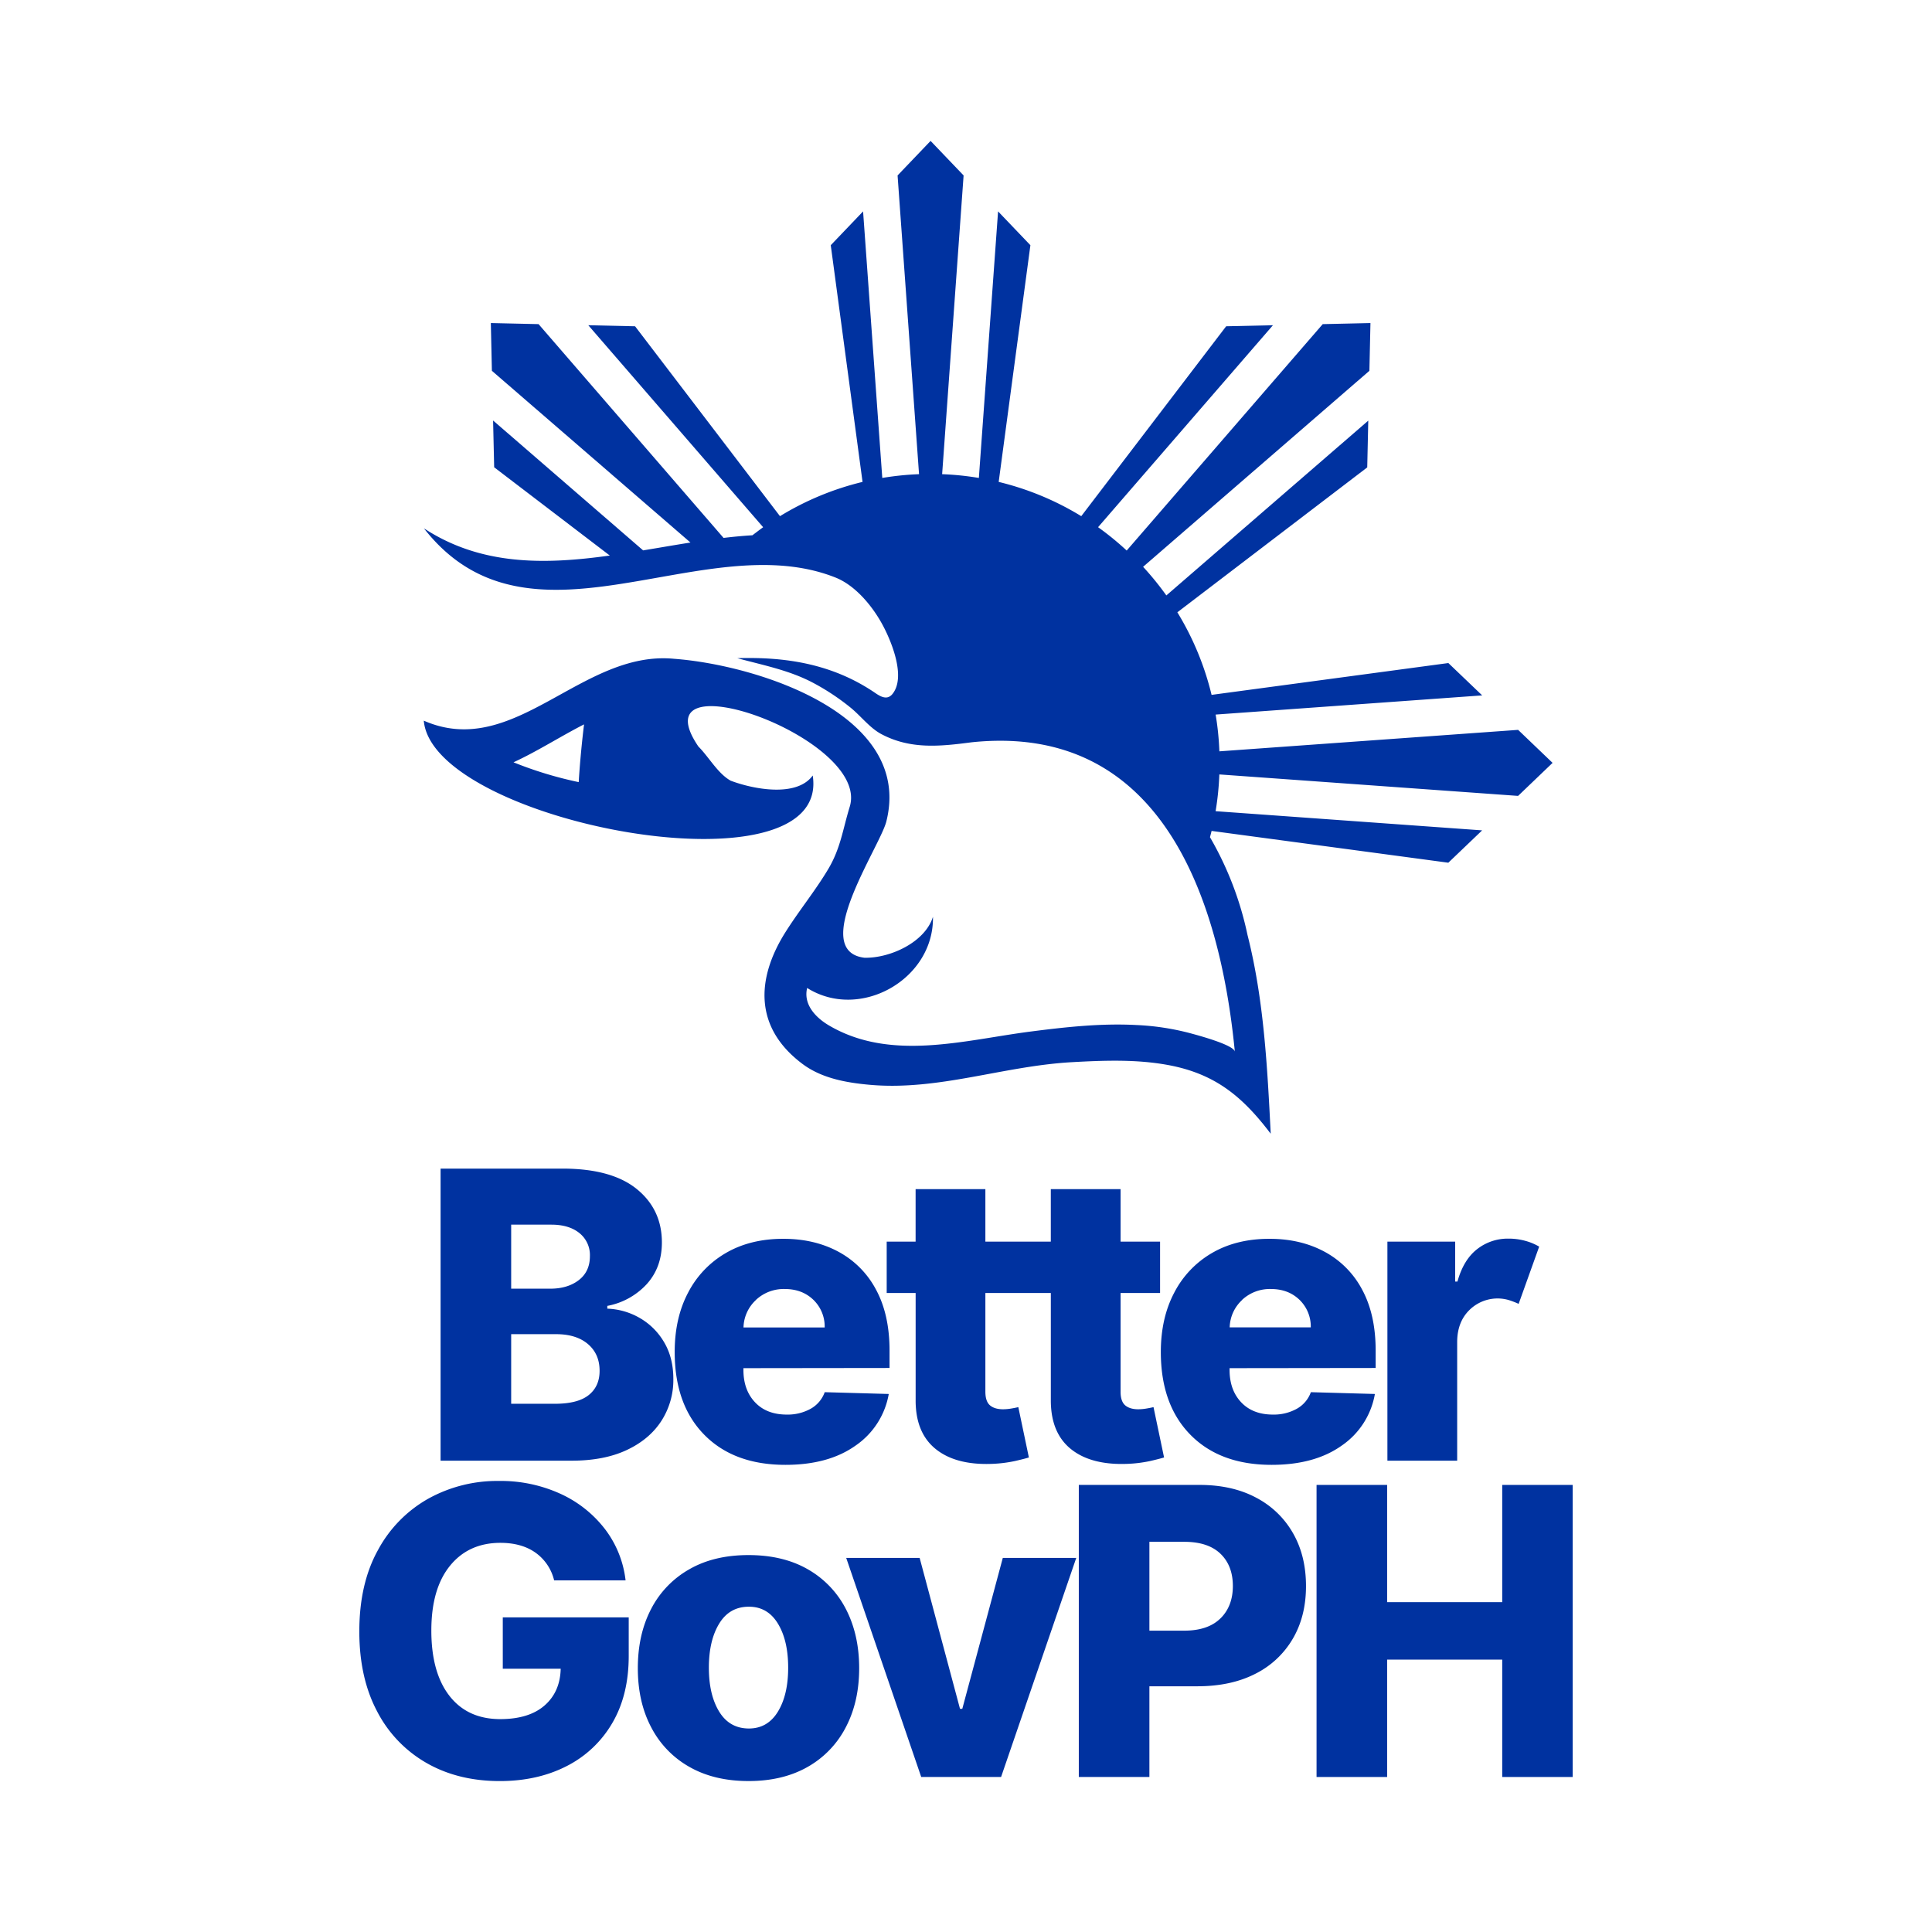 <svg id="Design" xmlns="http://www.w3.org/2000/svg" viewBox="0 0 1080 1080"><defs><style>.cls-1{fill:#0032a0;}</style></defs><path class="cls-1" d="M376.4,770.85q0-11.8-5.11-20.45a37.27,37.27,0,0,0-13.51-13.55,39,39,0,0,0-18.29-5.31V730a39.89,39.89,0,0,0,22-12.12Q370,708.5,370,694.55q0-18.48-14.07-29.89t-41.58-11.4H246.29V816.53h73.26q18.1,0,30.78-5.94t19.37-16.27A42.19,42.19,0,0,0,376.4,770.85Zm-90.65-86.26h22.48q9.88,0,15.71,4.74a15.75,15.75,0,0,1,5.82,12.88q0,8.61-6.22,13.39t-15.94,4.78H285.75Zm43.33,95.27q-6.09,4.86-18.93,4.86h-24.4V745.81h25.12q11.31,0,17.81,5.55t6.5,14.94Q335.18,775,329.08,779.86Z"/><path class="cls-1" d="M497.26,764.71V755q0-20.16-7.58-34.12a51.08,51.08,0,0,0-21-21.16q-13.39-7.22-30.78-7.22-18.49,0-32.12,7.93a54.4,54.4,0,0,0-21.13,22.17q-7.5,14.22-7.49,33.2,0,29.41,16.54,46.24t45.4,16.82q24.08,0,39.22-10.8a44.12,44.12,0,0,0,18.5-28.82l-35.8-1a17.28,17.28,0,0,1-7.89,9.29,26.43,26.43,0,0,1-13.31,3.23q-11.25,0-17.74-6.86t-6.5-18.09v-1Zm-74.74-38a22.71,22.71,0,0,1,16.22-6.14q9.64,0,15.91,6A20.74,20.74,0,0,1,461,742.07H415.62A21.61,21.61,0,0,1,422.52,726.76Z"/><path class="cls-1" d="M598.7,810.07q11.44,9.16,32.09,8.21a73.82,73.82,0,0,0,12.12-1.55q5-1.15,7.81-2l-5.9-28.14c-.85.22-2.11.47-3.78.76a28,28,0,0,1-4.75.44q-4.69,0-7.29-2.19c-1.73-1.47-2.59-4-2.59-7.62V722.78h22.08v-28.7H626.41V664.74h-39v29.34H550.83V664.74h-39v29.34H495.67v28.7h16.18v59.55q-.17,18.57,11.28,27.74t32.09,8.21a73.82,73.82,0,0,0,12.12-1.55c3.34-.77,5.95-1.42,7.81-2l-5.9-28.14c-.85.22-2.11.47-3.79.76a27.78,27.78,0,0,1-4.74.44q-4.71,0-7.3-2.19c-1.72-1.47-2.59-4-2.59-7.62V722.78h36.59v59.55Q587.27,800.9,598.7,810.07Z"/><path class="cls-1" d="M769,764.71V755q0-20.16-7.57-34.12a51.1,51.1,0,0,0-21-21.16q-13.4-7.22-30.77-7.22-18.5,0-32.13,7.93a54.38,54.38,0,0,0-21.12,22.17q-7.5,14.22-7.5,33.2,0,29.41,16.54,46.24t45.41,16.82q24.08,0,39.22-10.8a44.11,44.11,0,0,0,18.49-28.82l-35.79-1a17.28,17.28,0,0,1-7.89,9.29,26.46,26.46,0,0,1-13.32,3.23q-11.24,0-17.73-6.86t-6.5-18.09v-1Zm-74.74-38a22.72,22.72,0,0,1,16.23-6.14q9.65,0,15.9,6a20.75,20.75,0,0,1,6.34,15.43H687.4A21.56,21.56,0,0,1,694.29,726.76Z"/><path class="cls-1" d="M775.57,694.08V816.53h39V750q.08-10.92,6.69-17.54a22.4,22.4,0,0,1,22.21-5.7,45.57,45.57,0,0,1,5.46,2.11l11.48-32a31.73,31.73,0,0,0-7.9-3.27,34.82,34.82,0,0,0-9.24-1.2,27.73,27.73,0,0,0-17.62,5.94q-7.57,5.94-10.92,18.06h-1.28V694.08Z"/><path class="cls-1" d="M281.06,932.84h32.37q-.31,12.92-9,20.52T279.71,961q-18.34,0-28.46-13t-10.13-36.51q0-23.36,10.41-36.19t28.18-12.84q11.88,0,19.65,5.5a26.55,26.55,0,0,1,10.4,15.47H349.7a58,58,0,0,0-11.64-28.82,65.71,65.71,0,0,0-24.95-19.65,80.34,80.34,0,0,0-34.2-7.1,79.53,79.53,0,0,0-39.46,9.89,72.07,72.07,0,0,0-28.14,28.7Q200.86,885.24,200.86,912q0,25.83,9.89,44.56a70.36,70.36,0,0,0,27.58,28.9q17.7,10.17,41.06,10.17,21,0,37.31-8.33a61.81,61.81,0,0,0,25.51-24q9.24-15.66,9.25-37.59v-21.6h-70.4Z"/><path class="cls-1" d="M451.55,877.23q-13.83-7.93-33.13-7.93t-33.08,7.93A53.77,53.77,0,0,0,364,899.39q-7.45,14.24-7.45,33.13t7.45,33a53.66,53.66,0,0,0,21.33,22.16q13.88,7.93,33.08,7.94t33.13-7.94a53.72,53.72,0,0,0,21.28-22.16q7.46-14.22,7.46-33t-7.46-33.13A53.84,53.84,0,0,0,451.55,877.23Zm-16.7,79.6q-5.75,9.4-16.19,9.41-10.85,0-16.62-9.41t-5.78-24.55q0-15.22,5.78-24.68t16.62-9.44q10.44,0,16.19,9.44t5.74,24.68Q440.59,947.43,434.85,956.83Z"/><polygon class="cls-1" points="537.93 955.24 536.65 955.24 514.09 870.89 473.04 870.89 514.97 993.35 559.61 993.35 601.63 870.89 560.57 870.89 537.93 955.24"/><path class="cls-1" d="M702.19,837.21q-13.35-7.14-31.68-7.13H603.06V993.34h39.46v-50.7h26.79q18.74,0,32.33-6.93a50.21,50.21,0,0,0,21-19.58q7.43-12.63,7.42-29.53t-7.26-29.54A50.57,50.57,0,0,0,702.19,837.21Zm-20,67.52q-6.93,6.82-20.24,6.82H642.52V861.88H662q13.31,0,20.24,6.66t6.94,18.06Q689.16,897.91,682.22,904.73Z"/><polygon class="cls-1" points="839.75 830.08 839.75 895.61 775.42 895.61 775.42 830.08 735.96 830.08 735.96 993.35 775.42 993.35 775.42 927.73 839.75 927.73 839.75 993.35 879.14 993.35 879.14 830.08 839.75 830.08"/><path class="cls-1" d="M376.8,368.27c-51.81-5-89.23,56.81-139.9,34.58,4.91,57.17,228,99.18,217.42,30.66-9,12.4-33.29,7.66-45.87,2.9-7.18-4-12.2-13.26-18.05-19.11C355.68,366.25,486.84,412.5,475,451c-3.87,12.54-5.06,23.23-12.12,35-7.27,12.15-16.29,23.15-23.83,35.12-16.5,26.2-17.46,53.52,9.7,73.74,10.59,7.87,24.19,10.36,37.33,11.54,38.4,3.46,74.36-10.42,112.86-12.62,17.88-1,36-1.69,53.57,1.49,26.72,4.83,42.08,17.71,57.83,38.49-1.89-37.34-3.82-75-13-111.21A184.12,184.12,0,0,0,676.38,468v0c.31-1.17.62-2.33.91-3.51l132.33,17.77,18.91-18.08-149-10.72a161.8,161.8,0,0,0,2.09-20.55l167,12,19.28-18.46L848.64,408l-167,12a161.8,161.8,0,0,0-2.09-20.55l149-10.72-18.91-18.08L677.28,388.44a160.57,160.57,0,0,0-19.13-46.16l106.14-81,.58-26.14L652,332.85a166.69,166.69,0,0,0-13-16L765.5,207.28l.59-26.69-26.68.6L629.83,307.76a163.4,163.4,0,0,0-16-13.06l97.75-112.89-26.15.58-81,106.15a160.66,160.66,0,0,0-46.16-19.15L576,137.07l-18.07-18.9-10.74,149a161.12,161.12,0,0,0-20.53-2.1l12-167-18.46-19.3-18.45,19.3,12,167a161.43,161.43,0,0,0-20.55,2.1l-10.73-149-18.07,18.9,17.77,132.32a160.54,160.54,0,0,0-46.16,19.15l-81-106.15-26.15-.58,97.74,112.91c-2,1.45-4,3-6,4.5-5.35.32-10.73.83-16.12,1.48L301.06,181.19l-26.68-.6.59,26.69,111,96h0c-8.8,1.39-17.62,2.93-26.46,4.39h0l-83.87-72.6.6,26.14,64.64,49.34c-36.27,5.08-71.92,5.75-103.92-15.22,36.59,46.86,87.47,35.09,138.54,26.19,8.47-1.48,16.95-2.88,25.37-3.92,22.9-2.81,45.37-3,66.1,5.22,11.67,4.6,21.54,17,27.08,27.79,4.65,9,12.16,27.74,5.05,37.07a5.86,5.86,0,0,1-2.21,1.87c-2.53,1.11-5.33-.6-7.61-2.16-23.45-16-49.35-20.31-77.12-19.46,14.38,3.92,28.89,6.66,42.22,13.69a128.58,128.58,0,0,1,21.15,14c5.82,4.74,10.66,11.31,17.21,14.78,16.31,8.63,32.86,6.84,50.45,4.54,105.68-11,138.72,86.71,147.1,173-.38-3.92-22.18-9.62-25.68-10.56A141.83,141.83,0,0,0,635.29,573c-19.74-1.06-39.5,1.11-59,3.62-37,4.74-78.31,17-112.94-3.42-7.42-4.38-14.38-11.71-12.15-20.92,29.57,18.61,71-4.88,70.33-39.79-4.45,14.3-24,23.2-38.28,22.9-31.16-3.79,8.33-61.48,12.17-76C510.78,399.22,422.85,371.68,376.8,368.27Zm-53.3,68.94a214.67,214.67,0,0,1-36.45-11.08c13.09-6,26.29-14.48,39.43-21.2C325.43,413.67,324.23,425.29,323.5,437.21Z"/></svg>